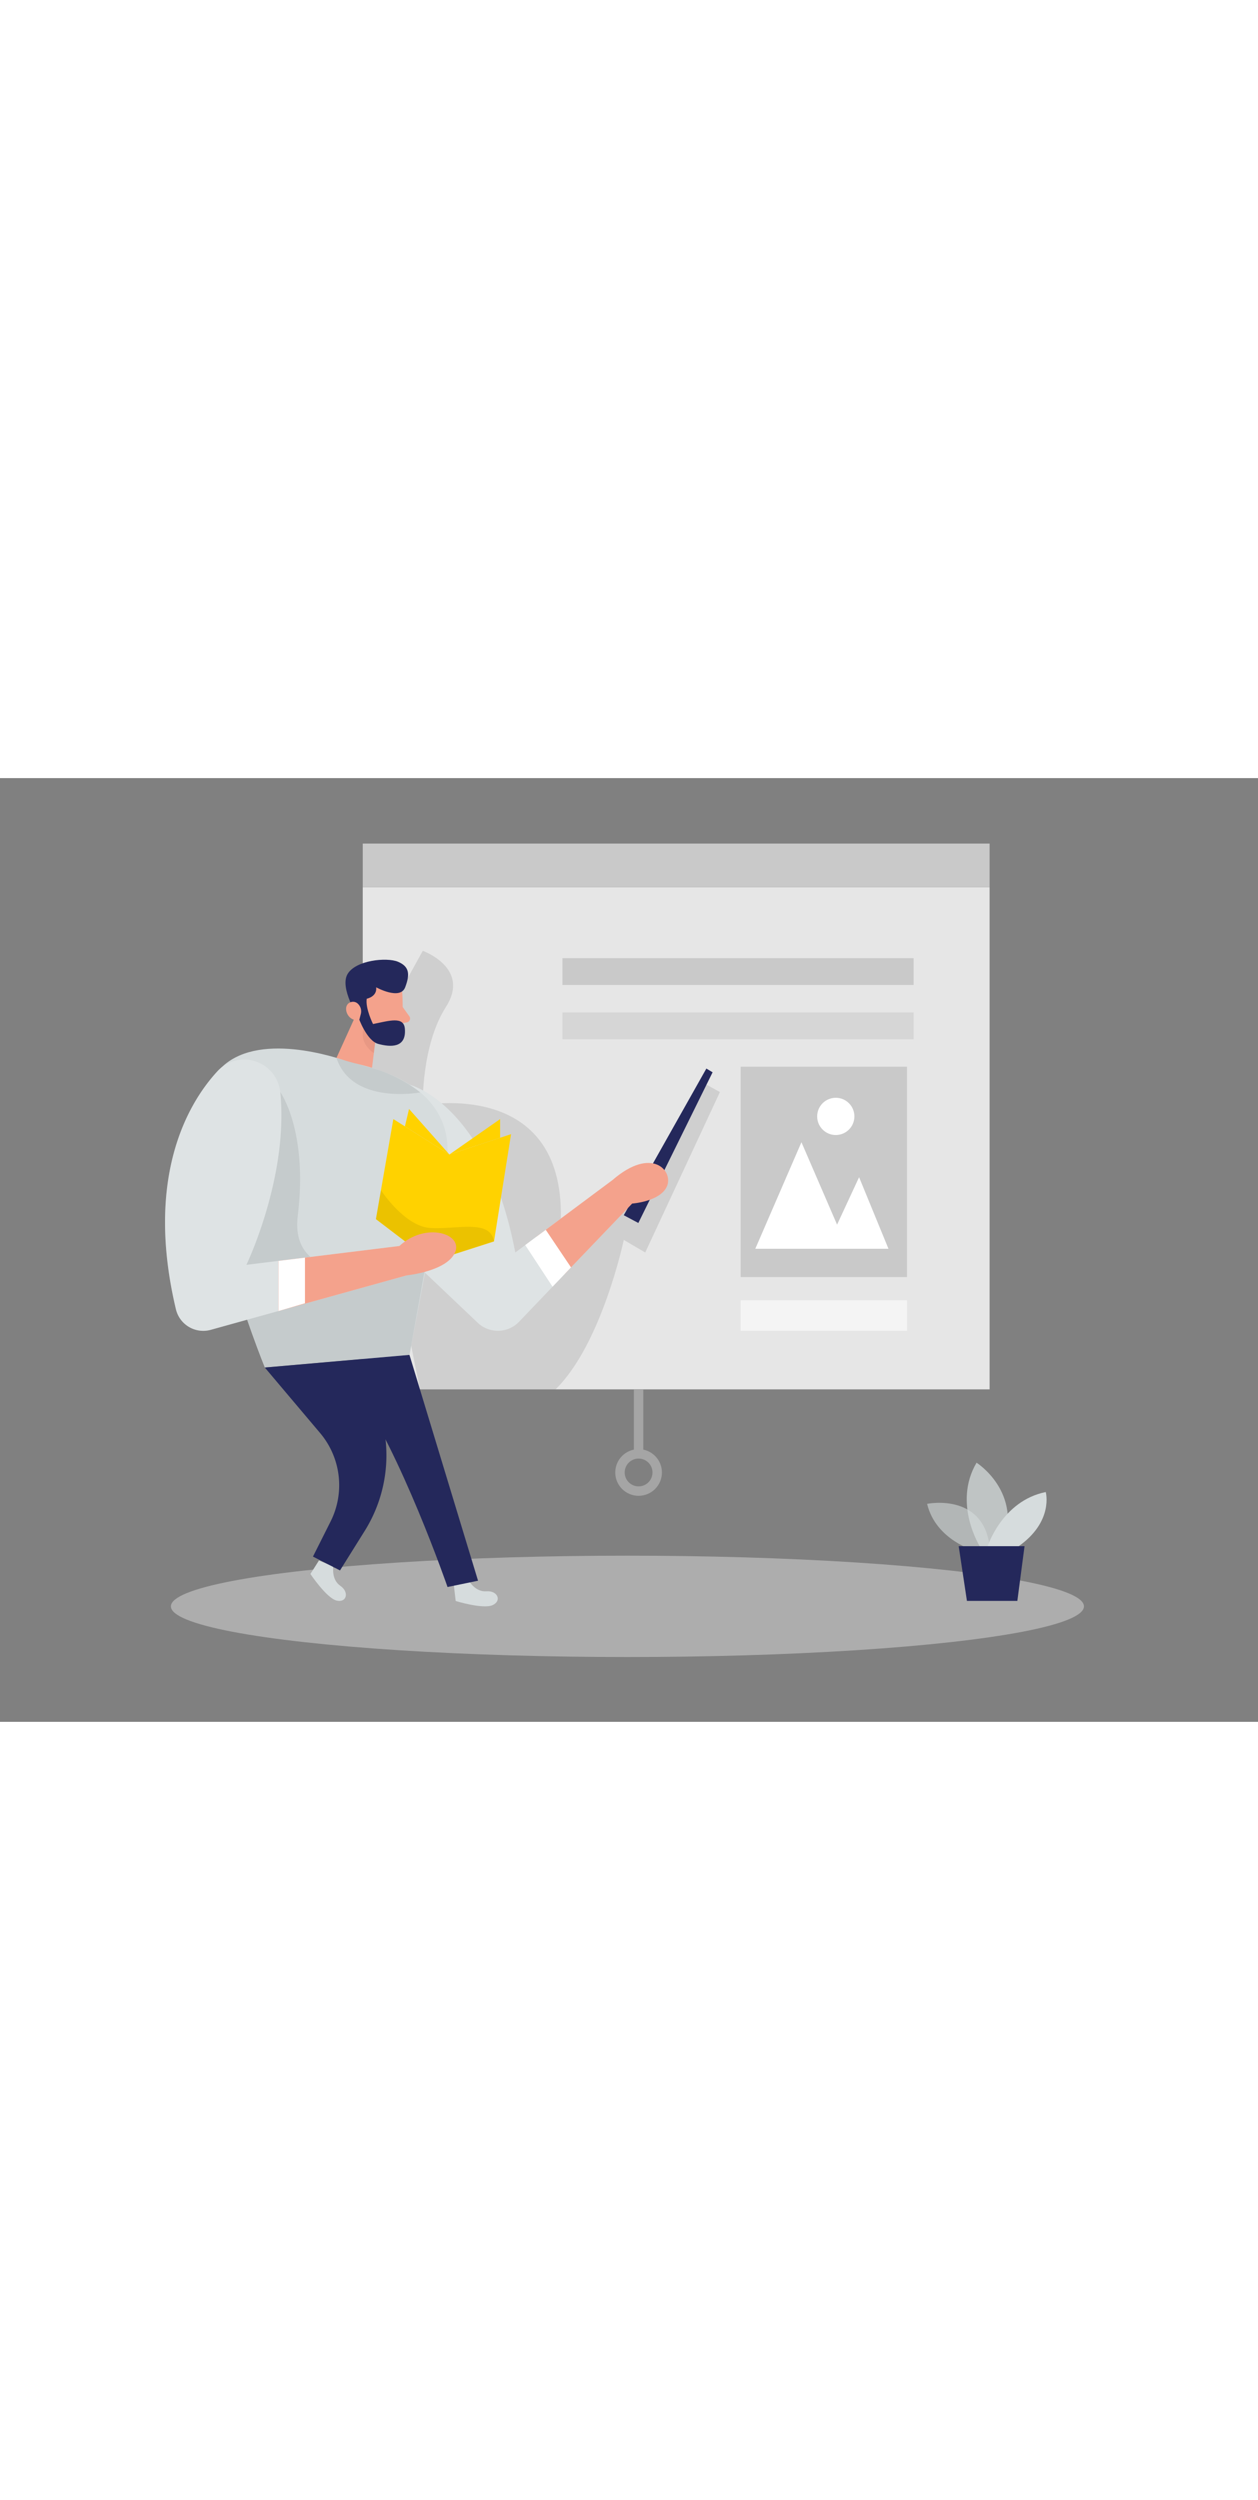 <svg id="Layer_1" data-name="Layer 1" xmlns="http://www.w3.org/2000/svg" viewBox="0 0 400 300" data-imageid="presentation-two-color" imageName="Presentation" class="illustrations_image" style="width: 151px;"><rect x="0" y="0" width="400" height="300" fill="#808080" stroke="none"/><title>#10 presentation</title><rect x="115.34" y="34.67" width="199.32" height="159.64" fill="#e6e6e6"/><path d="M134.43,54.9s15.28,5.47,7.38,17.81S134.43,104,134.43,104s44.81-8.76,43.9,36.05l17.58-3.33,14.25-15.27,14.48-24,4.27,2.35-23.75,51-6.82-4s-6.93,33-21.68,47.5H133.52l-9.86-49.22-8.32-55.65Z" opacity="0.1"/><path d="M130.2,97.45s24.64,6,33.64,53.36l30.82-23,6.29,7.44-35.9,37.56a9.32,9.32,0,0,1-13.16.32l-21.47-20.38Z" fill="#d6dcdd" class="target-color"/><path d="M130.2,97.45s24.64,6,33.64,53.36l30.82-23,6.29,7.44-35.9,37.56a9.32,9.32,0,0,1-13.16.32l-21.47-20.38Z" fill="#fff" opacity="0.2"/><ellipse cx="199.5" cy="263.29" rx="145.16" ry="16.11" fill="#e6e6e6" opacity="0.45"/><path d="M127.86,67.85s.67,7.69-.63,12.8a3.87,3.87,0,0,1-4.73,2.79c-2.56-.69-5.83-2.36-6.69-6.44l-2.3-6.74a6.92,6.92,0,0,1,3-7.4C120.91,59.74,127.69,63.15,127.86,67.85Z" fill="#f4a28c"/><polygon points="114.66 72.04 105.86 91.42 117.31 99.91 119.59 81.68 114.66 72.04" fill="#f4a28c"/><path d="M114.25,91c-1.93-.47-3.86-1-5.76-1.61C100,86.7,73.7,80,66.2,98.37c-9,22,18,89,18,89l46-4,11-58S150.68,99.77,114.25,91Z" fill="#d6dcdd" class="target-color"/><path d="M128,72.71l2.15,3a1.23,1.23,0,0,1-.77,1.93l-3,.56Z" fill="#f4a28c"/><path d="M119.53,82.2A9.43,9.43,0,0,1,116,78.58s-2.75,4.81,2.85,8.84Z" fill="#ce8172" opacity="0.31"/><path d="M133.62,99.91S112,104,107,89l11.3,3.16A44.46,44.46,0,0,1,133.62,99.91Z" opacity="0.08"/><path d="M310.14,245.7s-12.57-3.37-15.35-15c0,0,19.44-4,20.08,16.07Z" fill="#d6dcdd" opacity="0.58" class="target-color"/><path d="M311.68,244.45s-8.83-13.83-1.17-26.83c0,0,14.83,9.33,8.33,26.83Z" fill="#d6dcdd" opacity="0.73" class="target-color"/><path d="M313.94,244.45s4.57-14.66,18.57-17.5c0,0,2.67,9.5-9,17.5Z" fill="#d6dcdd" class="target-color"/><polygon points="304.83 244.16 307.45 261.56 323.48 261.56 325.77 244.16 304.83 244.16" fill="#24285b"/><path d="M149.09,255.14s2,3.64,5.56,3.36,5,3,2,4.39-11.75-1.3-11.75-1.3l-.6-5.08Z" fill="#d6dcdd" class="target-color"/><path d="M106,250.65s-.72,4.1,2.21,6.11,2,5.48-1.19,4.69S98.7,253,98.7,253l2.73-4.32Z" fill="#d6dcdd" class="target-color"/><path d="M89.12,99.8s8.89,12.34,5.56,39.34,40.67,15.67,40.67,15.67l-5.15,28.56-46,4-5.63-15.18L67.15,132.58Z" opacity="0.08"/><polygon points="119.53 140.21 125.07 108.39 142.89 119.65 162.5 113.18 157.07 147.29 137.18 153.68 119.53 140.21" fill="#ffd200"/><path d="M69.21,93.11c-10.41,11.22-22.92,35.12-13.27,75.76A8.94,8.94,0,0,0,67,175.39l62.32-17.32L127,148.73l-48.66,6s13.49-28,10.77-54.93A11.55,11.55,0,0,0,69.21,93.11Z" fill="#d6dcdd" class="target-color"/><path d="M121.12,131s7.41,11.38,15.57,12,19.19-3,20.38,4.24l-19.89,6.39-17.65-13.47Z" opacity="0.08"/><path d="M69.21,93.11c-10.41,11.22-22.92,35.12-13.27,75.76A8.94,8.94,0,0,0,67,175.39l62.32-17.32L127,148.73l-48.66,6s13.49-28,10.77-54.93A11.55,11.55,0,0,0,69.21,93.11Z" fill="#fff" opacity="0.2"/><path d="M88.55,153.47v15.94l40.8-11.34s12.66-1.26,15.33-7.26S135.35,141,127,148.73Z" fill="#f4a28c"/><polygon points="88.56 153.47 88.56 169.41 96.97 166.94 96.97 152.44 88.56 153.47" fill="#fff"/><polygon points="142.89 119.65 130.06 105.18 128.75 110.71 142.89 119.65" fill="#ffd200"/><path d="M84.2,187.37l17.58,20.82a25.7,25.7,0,0,1,3.34,28.11l-5.61,11.17,8.6,4.4L116,239.25a45.34,45.34,0,0,0,5.29-35.86h0A13.05,13.05,0,0,1,123.54,192l6.66-8.65Z" fill="#24285b"/><polygon points="142.89 119.65 159.02 108.39 159.02 114.33 142.89 119.65" fill="#ffd200"/><polygon points="198.34 138.96 224.6 92.33 226.58 93.52 202.97 141.42 198.34 138.96" fill="#24285b"/><path d="M130.2,183.37,152,255.14l-9.7,2s-14.87-43-29.58-63.68Z" fill="#24285b"/><path d="M170.59,145.77l8.93,11.9L201,135.25s8.88-.61,11.05-5.44-4.67-13-17.34-2Z" fill="#f4a28c"/><polygon points="167.01 148.44 175.69 161.67 181.56 155.54 173.53 143.59 167.01 148.44" fill="#fff"/><circle cx="203.05" cy="220.73" r="5.92" fill="none" stroke="#a5a5a5" stroke-miterlimit="10" stroke-width="3"/><rect x="115.34" y="20.81" width="199.32" height="13.86" fill="#c9c9c9"/><rect x="178.83" y="57.24" width="111.67" height="8.52" fill="#c9c9c9"/><rect x="178.83" y="74.49" width="111.67" height="8.52" fill="#c9c9c9" opacity="0.55"/><rect x="235.5" y="91.75" width="52.9" height="66.87" fill="#c9c9c9"/><polygon points="240.16 149.62 254.83 115.75 266.16 141.95 273.16 126.87 282.5 149.62 240.16 149.62" fill="#fff"/><circle cx="265.75" cy="107.54" r="5.92" fill="#fff"/><line x1="203.05" y1="214.81" x2="203.05" y2="194.31" fill="none" stroke="#a5a5a5" stroke-miterlimit="10" stroke-width="3"/><rect x="235.5" y="166" width="52.9" height="9.69" fill="#fff" opacity="0.57"/><path d="M114,76.15s2.57,7.35,6.28,8.35,9,1.48,8.45-4.87c-.37-3.95-4.87-2.52-10.12-1.45,0,0-2.48-4.93-2-8.05,0,0,3.35-.63,3-3.63,0,0,7.61,4.22,9.22,0s1.29-6.62-2.29-8.12-13.58-.5-16.08,4S114,76.15,114,76.15Z" fill="#24285b"/><path d="M114.71,75.06a3.33,3.33,0,0,0-1-3.41,2.2,2.2,0,0,0-2.47-.3c-2.57,1.19-.73,6.29,3,5.52Z" fill="#f4a28c"/></svg>